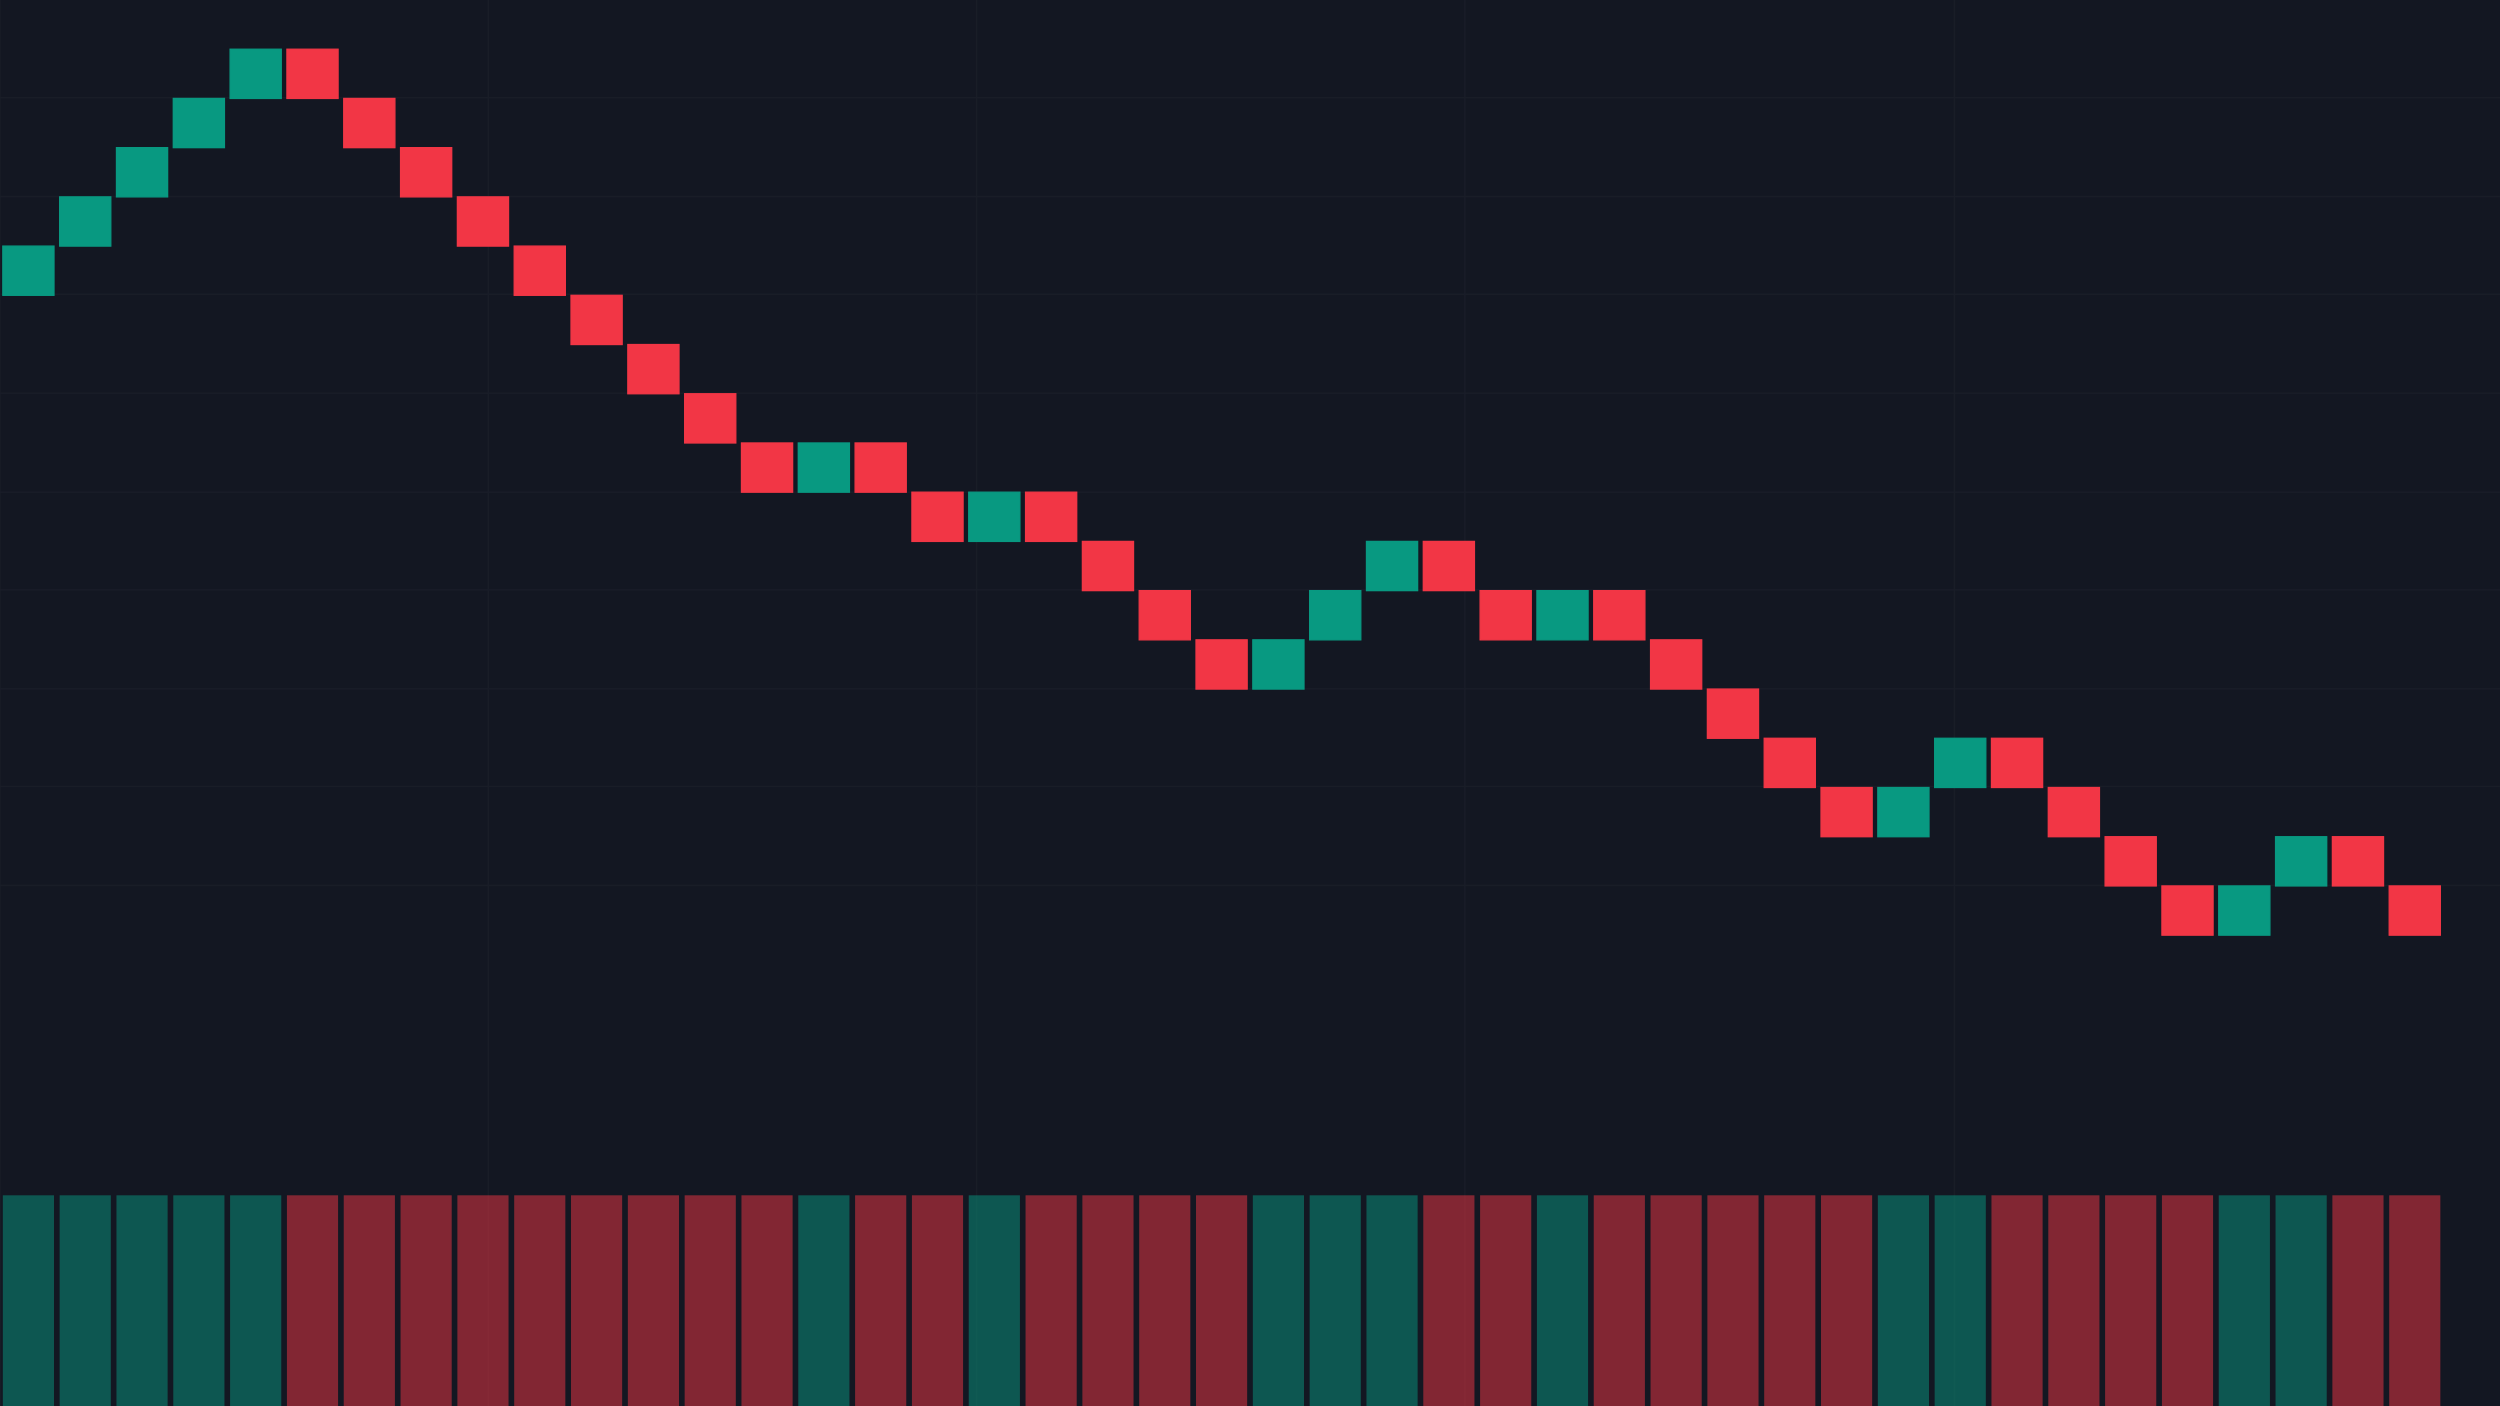 <?xml version="1.0" encoding="utf-8" ?>
<svg baseProfile="full" height="1080" version="1.1" width="1920" xmlns="http://www.w3.org/2000/svg" xmlns:ev="http://www.w3.org/2001/xml-events" xmlns:xlink="http://www.w3.org/1999/xlink"><defs /><rect fill="#131722" height="100%" width="100%" x="0" y="0" /><g id="grid" opacity="0.25" stroke="#2A2E39" stroke-width="1"><line x1="0" x2="1920" y1="75" y2="75" /><line x1="0" x2="1920" y1="151" y2="151" /><line x1="0" x2="1920" y1="226" y2="226" /><line x1="0" x2="1920" y1="302" y2="302" /><line x1="0" x2="1920" y1="378" y2="378" /><line x1="0" x2="1920" y1="453" y2="453" /><line x1="0" x2="1920" y1="529" y2="529" /><line x1="0" x2="1920" y1="604" y2="604" /><line x1="0" x2="1920" y1="680" y2="680" /><line x1="0" x2="0" y1="0" y2="1080" /><line x1="375" x2="375" y1="0" y2="1080" /><line x1="750" x2="750" y1="0" y2="1080" /><line x1="1125" x2="1125" y1="0" y2="1080" /><line x1="1501" x2="1501" y1="0" y2="1080" /></g><g id="bricks"><rect fill="#089981" height="37.8" stroke="#089981" width="39.273" x="2.182" y="189.0" /><rect fill="#089981" height="37.8" stroke="#089981" width="39.273" x="45.818" y="151.2" /><rect fill="#089981" height="37.8" stroke="#089981" width="39.273" x="89.455" y="113.4" /><rect fill="#089981" height="37.8" stroke="#089981" width="39.273" x="133.091" y="75.6" /><rect fill="#089981" height="37.8" stroke="#089981" width="39.273" x="176.727" y="37.8" /><rect fill="#F23645" height="37.8" stroke="#F23645" width="39.273" x="220.364" y="37.8" /><rect fill="#F23645" height="37.8" stroke="#F23645" width="39.273" x="264.0" y="75.6" /><rect fill="#F23645" height="37.8" stroke="#F23645" width="39.273" x="307.636" y="113.4" /><rect fill="#F23645" height="37.8" stroke="#F23645" width="39.273" x="351.273" y="151.2" /><rect fill="#F23645" height="37.8" stroke="#F23645" width="39.273" x="394.909" y="189" /><rect fill="#F23645" height="37.8" stroke="#F23645" width="39.273" x="438.545" y="226.8" /><rect fill="#F23645" height="37.8" stroke="#F23645" width="39.273" x="482.182" y="264.6" /><rect fill="#F23645" height="37.8" stroke="#F23645" width="39.273" x="525.818" y="302.4" /><rect fill="#F23645" height="37.8" stroke="#F23645" width="39.273" x="569.455" y="340.2" /><rect fill="#089981" height="37.8" stroke="#089981" width="39.273" x="613.091" y="340.2" /><rect fill="#F23645" height="37.8" stroke="#F23645" width="39.273" x="656.727" y="340.2" /><rect fill="#F23645" height="37.8" stroke="#F23645" width="39.273" x="700.364" y="378" /><rect fill="#089981" height="37.8" stroke="#089981" width="39.273" x="744" y="378.0" /><rect fill="#F23645" height="37.8" stroke="#F23645" width="39.273" x="787.636" y="378" /><rect fill="#F23645" height="37.8" stroke="#F23645" width="39.273" x="831.273" y="415.8" /><rect fill="#F23645" height="37.8" stroke="#F23645" width="39.273" x="874.909" y="453.6" /><rect fill="#F23645" height="37.8" stroke="#F23645" width="39.273" x="918.545" y="491.4" /><rect fill="#089981" height="37.8" stroke="#089981" width="39.273" x="962.182" y="491.4" /><rect fill="#089981" height="37.8" stroke="#089981" width="39.273" x="1005.818" y="453.6" /><rect fill="#089981" height="37.8" stroke="#089981" width="39.273" x="1049.455" y="415.8" /><rect fill="#F23645" height="37.8" stroke="#F23645" width="39.273" x="1093.091" y="415.8" /><rect fill="#F23645" height="37.8" stroke="#F23645" width="39.273" x="1136.727" y="453.6" /><rect fill="#089981" height="37.8" stroke="#089981" width="39.273" x="1180.364" y="453.6" /><rect fill="#F23645" height="37.8" stroke="#F23645" width="39.273" x="1224.0" y="453.6" /><rect fill="#F23645" height="37.8" stroke="#F23645" width="39.273" x="1267.636" y="491.4" /><rect fill="#F23645" height="37.8" stroke="#F23645" width="39.273" x="1311.273" y="529.2" /><rect fill="#F23645" height="37.8" stroke="#F23645" width="39.273" x="1354.909" y="567" /><rect fill="#F23645" height="37.8" stroke="#F23645" width="39.273" x="1398.545" y="604.8" /><rect fill="#089981" height="37.8" stroke="#089981" width="39.273" x="1442.182" y="604.8" /><rect fill="#089981" height="37.8" stroke="#089981" width="39.273" x="1485.818" y="567.0" /><rect fill="#F23645" height="37.8" stroke="#F23645" width="39.273" x="1529.455" y="567" /><rect fill="#F23645" height="37.8" stroke="#F23645" width="39.273" x="1573.091" y="604.8" /><rect fill="#F23645" height="37.8" stroke="#F23645" width="39.273" x="1616.727" y="642.6" /><rect fill="#F23645" height="37.8" stroke="#F23645" width="39.273" x="1660.364" y="680.4" /><rect fill="#089981" height="37.8" stroke="#089981" width="39.273" x="1704.0" y="680.4" /><rect fill="#089981" height="37.8" stroke="#089981" width="39.273" x="1747.636" y="642.6" /><rect fill="#F23645" height="37.8" stroke="#F23645" width="39.273" x="1791.273" y="642.6" /><rect fill="#F23645" height="37.8" stroke="#F23645" width="39.273" x="1834.909" y="680.4" /></g><g id="volume"><rect fill="#089981" height="162" opacity="0.5" width="39.273" x="2.182" y="918" /><rect fill="#089981" height="162" opacity="0.5" width="39.273" x="45.818" y="918" /><rect fill="#089981" height="162" opacity="0.5" width="39.273" x="89.455" y="918" /><rect fill="#089981" height="162" opacity="0.5" width="39.273" x="133.091" y="918" /><rect fill="#089981" height="162" opacity="0.5" width="39.273" x="176.727" y="918" /><rect fill="#F23645" height="162" opacity="0.5" width="39.273" x="220.364" y="918" /><rect fill="#F23645" height="162" opacity="0.5" width="39.273" x="264.0" y="918" /><rect fill="#F23645" height="162" opacity="0.5" width="39.273" x="307.636" y="918" /><rect fill="#F23645" height="162" opacity="0.5" width="39.273" x="351.273" y="918" /><rect fill="#F23645" height="162" opacity="0.5" width="39.273" x="394.909" y="918" /><rect fill="#F23645" height="162" opacity="0.5" width="39.273" x="438.545" y="918" /><rect fill="#F23645" height="162" opacity="0.5" width="39.273" x="482.182" y="918" /><rect fill="#F23645" height="162" opacity="0.5" width="39.273" x="525.818" y="918" /><rect fill="#F23645" height="162" opacity="0.5" width="39.273" x="569.455" y="918" /><rect fill="#089981" height="162" opacity="0.5" width="39.273" x="613.091" y="918" /><rect fill="#F23645" height="162" opacity="0.5" width="39.273" x="656.727" y="918" /><rect fill="#F23645" height="162" opacity="0.5" width="39.273" x="700.364" y="918" /><rect fill="#089981" height="162" opacity="0.5" width="39.273" x="744" y="918" /><rect fill="#F23645" height="162" opacity="0.5" width="39.273" x="787.636" y="918" /><rect fill="#F23645" height="162" opacity="0.5" width="39.273" x="831.273" y="918" /><rect fill="#F23645" height="162" opacity="0.5" width="39.273" x="874.909" y="918" /><rect fill="#F23645" height="162" opacity="0.5" width="39.273" x="918.545" y="918" /><rect fill="#089981" height="162" opacity="0.5" width="39.273" x="962.182" y="918" /><rect fill="#089981" height="162" opacity="0.5" width="39.273" x="1005.818" y="918" /><rect fill="#089981" height="162" opacity="0.5" width="39.273" x="1049.455" y="918" /><rect fill="#F23645" height="162" opacity="0.5" width="39.273" x="1093.091" y="918" /><rect fill="#F23645" height="162" opacity="0.5" width="39.273" x="1136.727" y="918" /><rect fill="#089981" height="162" opacity="0.5" width="39.273" x="1180.364" y="918" /><rect fill="#F23645" height="162" opacity="0.5" width="39.273" x="1224.0" y="918" /><rect fill="#F23645" height="162" opacity="0.5" width="39.273" x="1267.636" y="918" /><rect fill="#F23645" height="162" opacity="0.5" width="39.273" x="1311.273" y="918" /><rect fill="#F23645" height="162" opacity="0.5" width="39.273" x="1354.909" y="918" /><rect fill="#F23645" height="162" opacity="0.5" width="39.273" x="1398.545" y="918" /><rect fill="#089981" height="162" opacity="0.5" width="39.273" x="1442.182" y="918" /><rect fill="#089981" height="162" opacity="0.5" width="39.273" x="1485.818" y="918" /><rect fill="#F23645" height="162" opacity="0.5" width="39.273" x="1529.455" y="918" /><rect fill="#F23645" height="162" opacity="0.5" width="39.273" x="1573.091" y="918" /><rect fill="#F23645" height="162" opacity="0.5" width="39.273" x="1616.727" y="918" /><rect fill="#F23645" height="162" opacity="0.5" width="39.273" x="1660.364" y="918" /><rect fill="#089981" height="162" opacity="0.5" width="39.273" x="1704.0" y="918" /><rect fill="#089981" height="162" opacity="0.5" width="39.273" x="1747.636" y="918" /><rect fill="#F23645" height="162" opacity="0.5" width="39.273" x="1791.273" y="918" /><rect fill="#F23645" height="162" opacity="0.5" width="39.273" x="1834.909" y="918" /></g></svg>